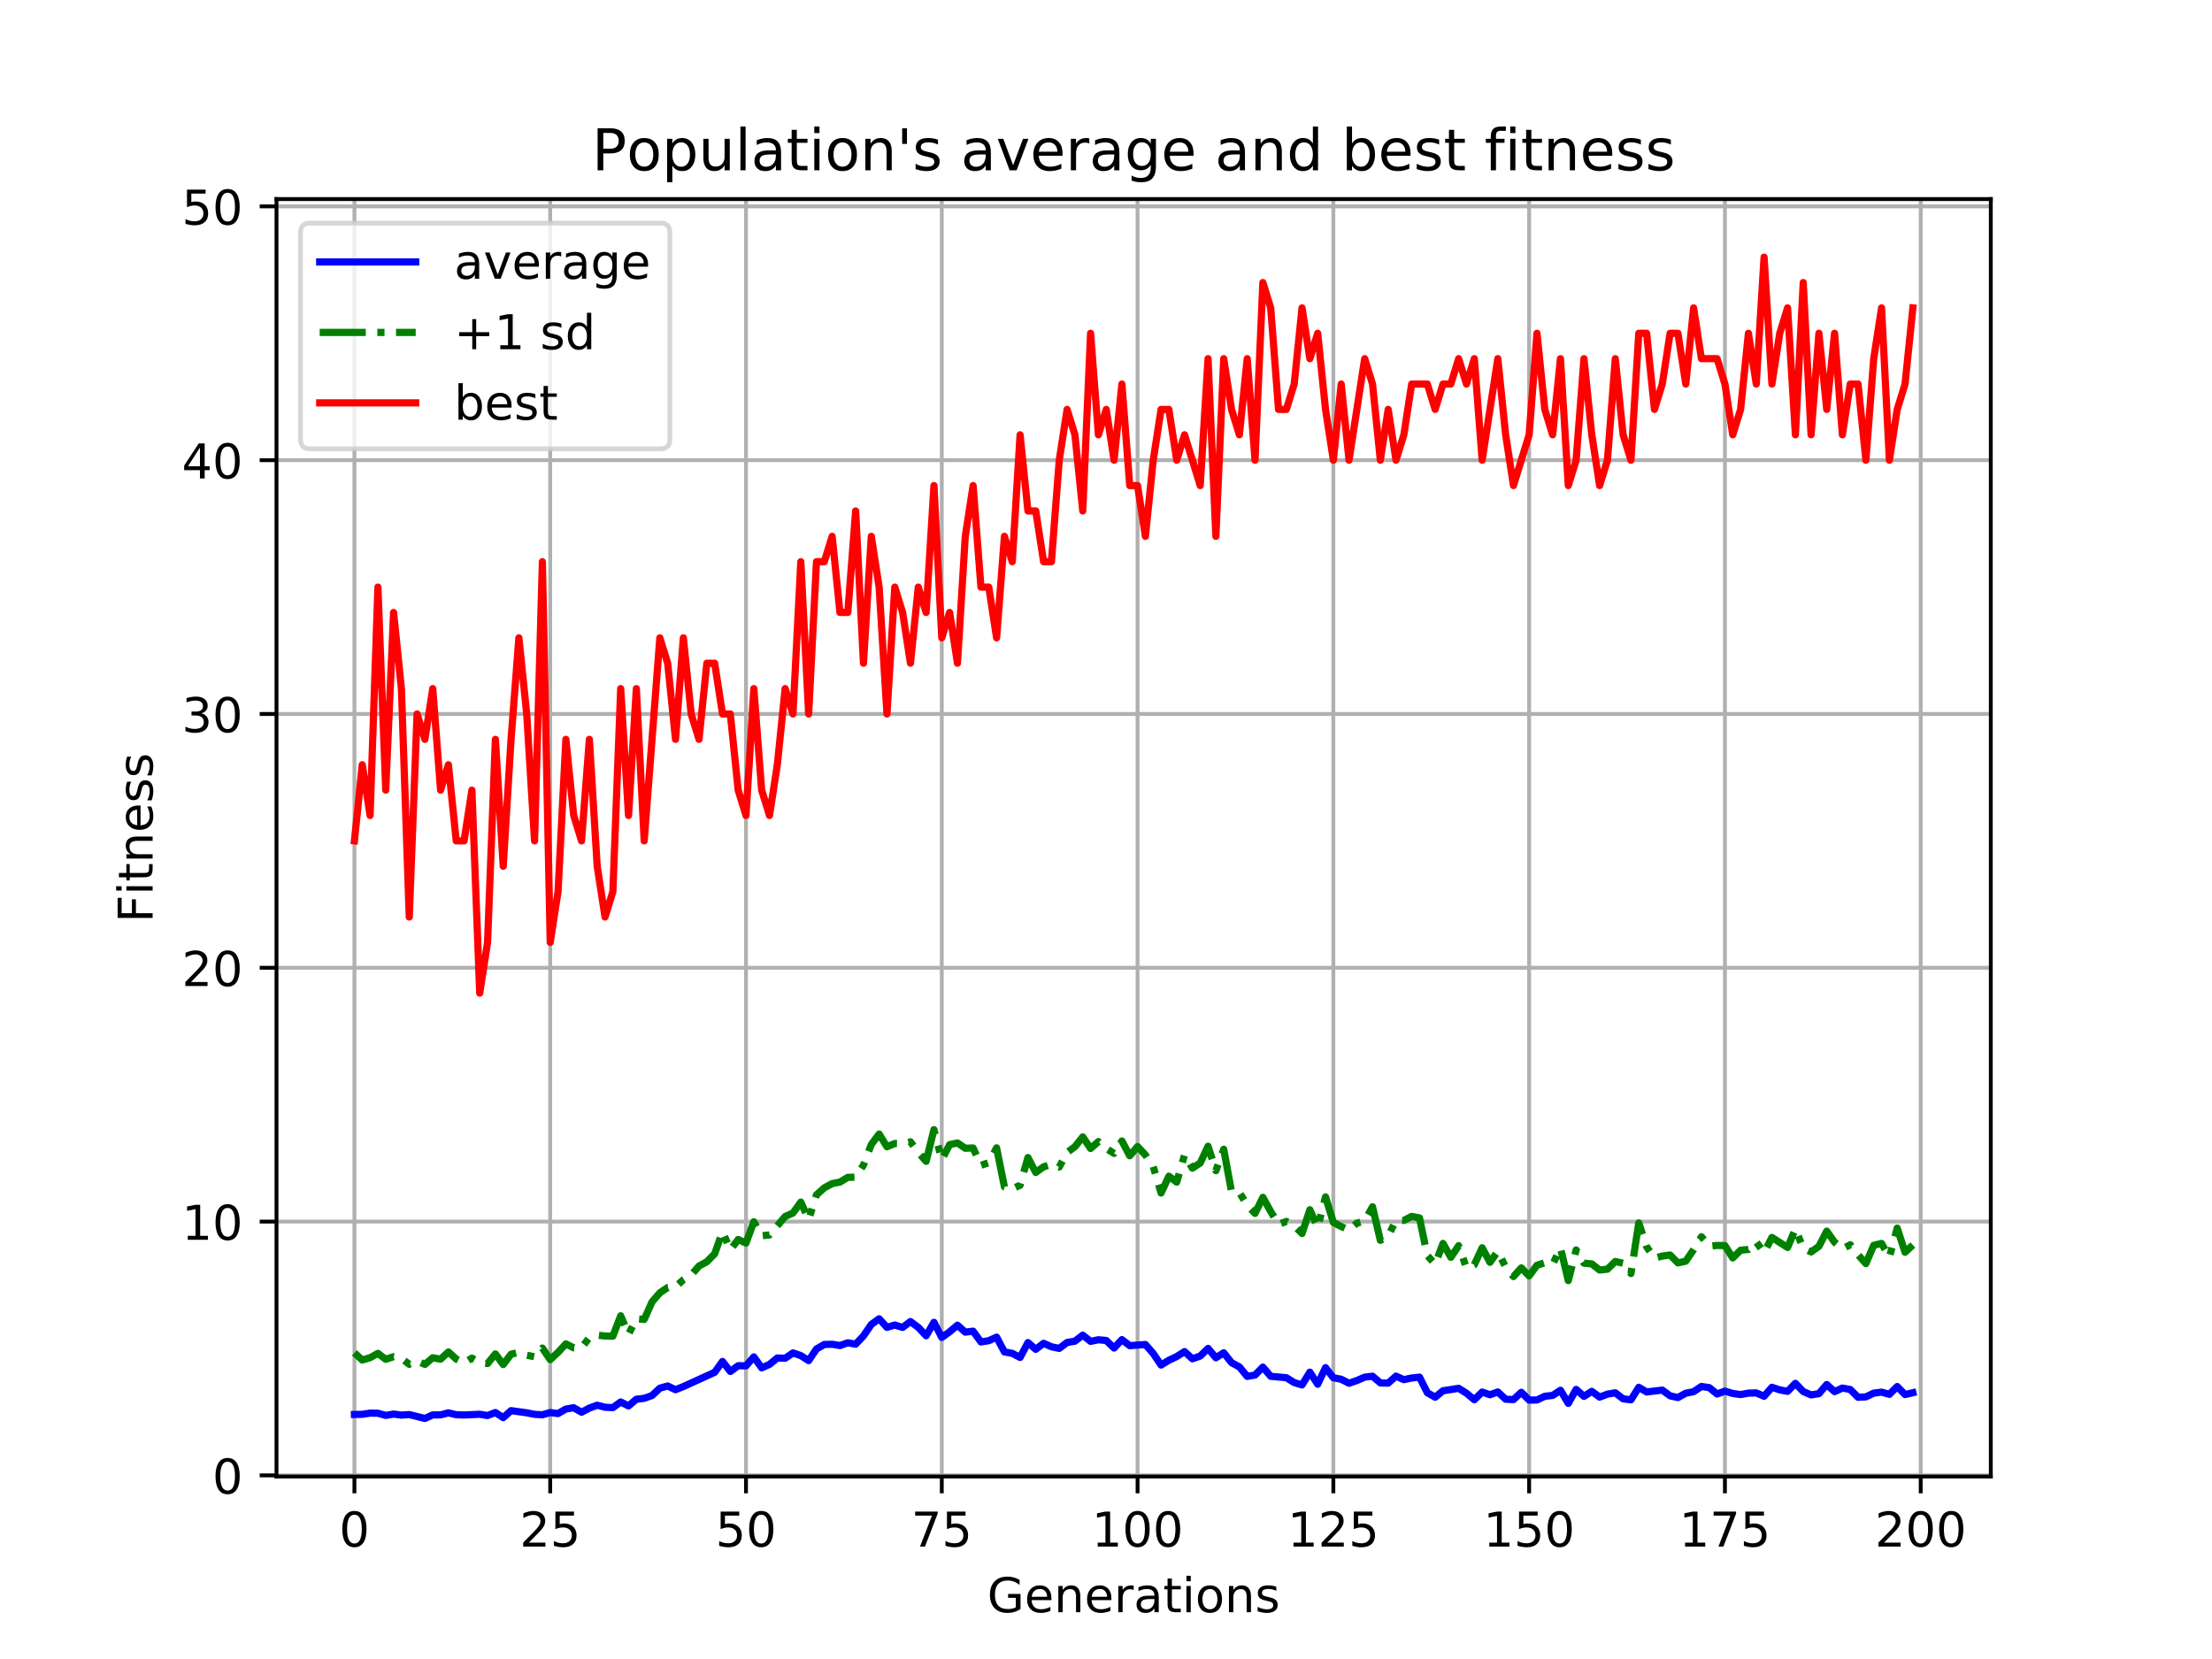 <?xml version="1.0" encoding="utf-8" standalone="no"?>
<!DOCTYPE svg PUBLIC "-//W3C//DTD SVG 1.1//EN"
  "http://www.w3.org/Graphics/SVG/1.1/DTD/svg11.dtd">
<!-- Created with matplotlib (https://matplotlib.org/) -->
<svg height="345.6pt" version="1.1" viewBox="0 0 460.8 345.6" width="460.8pt" xmlns="http://www.w3.org/2000/svg" xmlns:xlink="http://www.w3.org/1999/xlink">
 <defs>
  <style type="text/css">
*{stroke-linecap:butt;stroke-linejoin:round;}
  </style>
 </defs>
 <g id="figure_1">
  <g id="patch_1">
   <path d="M 0 345.6 
L 460.8 345.6 
L 460.8 0 
L 0 0 
z
" style="fill:#ffffff;"/>
  </g>
  <g id="axes_1">
   <g id="patch_2">
    <path d="M 57.6 307.584 
L 414.72 307.584 
L 414.72 41.472 
L 57.6 41.472 
z
" style="fill:#ffffff;"/>
   </g>
   <g id="matplotlib.axis_1">
    <g id="xtick_1">
     <g id="line2d_1">
      <path clip-path="url(#p0a4288b0f7)" d="M 73.833 307.584 
L 73.833 41.472 
" style="fill:none;stroke:#b0b0b0;stroke-linecap:square;stroke-width:0.8;"/>
     </g>
     <g id="line2d_2">
      <defs>
       <path d="M 0 0 
L 0 3.5 
" id="mb6d1706073" style="stroke:#000000;stroke-width:0.8;"/>
      </defs>
      <g>
       <use style="stroke:#000000;stroke-width:0.8;" x="73.833" xlink:href="#mb6d1706073" y="307.584"/>
      </g>
     </g>
     <g id="text_1">
      <!-- 0 -->
      <defs>
       <path d="M 31.781 66.406 
Q 24.172 66.406 20.328 58.906 
Q 16.5 51.422 16.5 36.375 
Q 16.5 21.391 20.328 13.891 
Q 24.172 6.391 31.781 6.391 
Q 39.453 6.391 43.281 13.891 
Q 47.125 21.391 47.125 36.375 
Q 47.125 51.422 43.281 58.906 
Q 39.453 66.406 31.781 66.406 
z
M 31.781 74.219 
Q 44.047 74.219 50.516 64.516 
Q 56.984 54.828 56.984 36.375 
Q 56.984 17.969 50.516 8.266 
Q 44.047 -1.422 31.781 -1.422 
Q 19.531 -1.422 13.062 8.266 
Q 6.594 17.969 6.594 36.375 
Q 6.594 54.828 13.062 64.516 
Q 19.531 74.219 31.781 74.219 
z
" id="DejaVuSans-48"/>
      </defs>
      <g transform="translate(70.651 322.182)scale(0.1 -0.1)">
       <use xlink:href="#DejaVuSans-48"/>
      </g>
     </g>
    </g>
    <g id="xtick_2">
     <g id="line2d_3">
      <path clip-path="url(#p0a4288b0f7)" d="M 114.618 307.584 
L 114.618 41.472 
" style="fill:none;stroke:#b0b0b0;stroke-linecap:square;stroke-width:0.8;"/>
     </g>
     <g id="line2d_4">
      <g>
       <use style="stroke:#000000;stroke-width:0.8;" x="114.618" xlink:href="#mb6d1706073" y="307.584"/>
      </g>
     </g>
     <g id="text_2">
      <!-- 25 -->
      <defs>
       <path d="M 19.188 8.297 
L 53.609 8.297 
L 53.609 0 
L 7.328 0 
L 7.328 8.297 
Q 12.938 14.109 22.625 23.891 
Q 32.328 33.688 34.812 36.531 
Q 39.547 41.844 41.422 45.531 
Q 43.312 49.219 43.312 52.781 
Q 43.312 58.594 39.234 62.25 
Q 35.156 65.922 28.609 65.922 
Q 23.969 65.922 18.812 64.312 
Q 13.672 62.703 7.812 59.422 
L 7.812 69.391 
Q 13.766 71.781 18.938 73 
Q 24.125 74.219 28.422 74.219 
Q 39.75 74.219 46.484 68.547 
Q 53.219 62.891 53.219 53.422 
Q 53.219 48.922 51.531 44.891 
Q 49.859 40.875 45.406 35.406 
Q 44.188 33.984 37.641 27.219 
Q 31.109 20.453 19.188 8.297 
z
" id="DejaVuSans-50"/>
       <path d="M 10.797 72.906 
L 49.516 72.906 
L 49.516 64.594 
L 19.828 64.594 
L 19.828 46.734 
Q 21.969 47.469 24.109 47.828 
Q 26.266 48.188 28.422 48.188 
Q 40.625 48.188 47.75 41.5 
Q 54.891 34.812 54.891 23.391 
Q 54.891 11.625 47.562 5.094 
Q 40.234 -1.422 26.906 -1.422 
Q 22.312 -1.422 17.547 -0.641 
Q 12.797 0.141 7.719 1.703 
L 7.719 11.625 
Q 12.109 9.234 16.797 8.062 
Q 21.484 6.891 26.703 6.891 
Q 35.156 6.891 40.078 11.328 
Q 45.016 15.766 45.016 23.391 
Q 45.016 31 40.078 35.438 
Q 35.156 39.891 26.703 39.891 
Q 22.75 39.891 18.812 39.016 
Q 14.891 38.141 10.797 36.281 
z
" id="DejaVuSans-53"/>
      </defs>
      <g transform="translate(108.256 322.182)scale(0.1 -0.1)">
       <use xlink:href="#DejaVuSans-50"/>
       <use x="63.623" xlink:href="#DejaVuSans-53"/>
      </g>
     </g>
    </g>
    <g id="xtick_3">
     <g id="line2d_5">
      <path clip-path="url(#p0a4288b0f7)" d="M 155.404 307.584 
L 155.404 41.472 
" style="fill:none;stroke:#b0b0b0;stroke-linecap:square;stroke-width:0.8;"/>
     </g>
     <g id="line2d_6">
      <g>
       <use style="stroke:#000000;stroke-width:0.8;" x="155.404" xlink:href="#mb6d1706073" y="307.584"/>
      </g>
     </g>
     <g id="text_3">
      <!-- 50 -->
      <g transform="translate(149.042 322.182)scale(0.1 -0.1)">
       <use xlink:href="#DejaVuSans-53"/>
       <use x="63.623" xlink:href="#DejaVuSans-48"/>
      </g>
     </g>
    </g>
    <g id="xtick_4">
     <g id="line2d_7">
      <path clip-path="url(#p0a4288b0f7)" d="M 196.19 307.584 
L 196.19 41.472 
" style="fill:none;stroke:#b0b0b0;stroke-linecap:square;stroke-width:0.8;"/>
     </g>
     <g id="line2d_8">
      <g>
       <use style="stroke:#000000;stroke-width:0.8;" x="196.19" xlink:href="#mb6d1706073" y="307.584"/>
      </g>
     </g>
     <g id="text_4">
      <!-- 75 -->
      <defs>
       <path d="M 8.203 72.906 
L 55.078 72.906 
L 55.078 68.703 
L 28.609 0 
L 18.312 0 
L 43.219 64.594 
L 8.203 64.594 
z
" id="DejaVuSans-55"/>
      </defs>
      <g transform="translate(189.827 322.182)scale(0.1 -0.1)">
       <use xlink:href="#DejaVuSans-55"/>
       <use x="63.623" xlink:href="#DejaVuSans-53"/>
      </g>
     </g>
    </g>
    <g id="xtick_5">
     <g id="line2d_9">
      <path clip-path="url(#p0a4288b0f7)" d="M 236.976 307.584 
L 236.976 41.472 
" style="fill:none;stroke:#b0b0b0;stroke-linecap:square;stroke-width:0.8;"/>
     </g>
     <g id="line2d_10">
      <g>
       <use style="stroke:#000000;stroke-width:0.8;" x="236.976" xlink:href="#mb6d1706073" y="307.584"/>
      </g>
     </g>
     <g id="text_5">
      <!-- 100 -->
      <defs>
       <path d="M 12.406 8.297 
L 28.516 8.297 
L 28.516 63.922 
L 10.984 60.406 
L 10.984 69.391 
L 28.422 72.906 
L 38.281 72.906 
L 38.281 8.297 
L 54.391 8.297 
L 54.391 0 
L 12.406 0 
z
" id="DejaVuSans-49"/>
      </defs>
      <g transform="translate(227.432 322.182)scale(0.1 -0.1)">
       <use xlink:href="#DejaVuSans-49"/>
       <use x="63.623" xlink:href="#DejaVuSans-48"/>
       <use x="127.246" xlink:href="#DejaVuSans-48"/>
      </g>
     </g>
    </g>
    <g id="xtick_6">
     <g id="line2d_11">
      <path clip-path="url(#p0a4288b0f7)" d="M 277.761 307.584 
L 277.761 41.472 
" style="fill:none;stroke:#b0b0b0;stroke-linecap:square;stroke-width:0.8;"/>
     </g>
     <g id="line2d_12">
      <g>
       <use style="stroke:#000000;stroke-width:0.8;" x="277.761" xlink:href="#mb6d1706073" y="307.584"/>
      </g>
     </g>
     <g id="text_6">
      <!-- 125 -->
      <g transform="translate(268.218 322.182)scale(0.1 -0.1)">
       <use xlink:href="#DejaVuSans-49"/>
       <use x="63.623" xlink:href="#DejaVuSans-50"/>
       <use x="127.246" xlink:href="#DejaVuSans-53"/>
      </g>
     </g>
    </g>
    <g id="xtick_7">
     <g id="line2d_13">
      <path clip-path="url(#p0a4288b0f7)" d="M 318.547 307.584 
L 318.547 41.472 
" style="fill:none;stroke:#b0b0b0;stroke-linecap:square;stroke-width:0.8;"/>
     </g>
     <g id="line2d_14">
      <g>
       <use style="stroke:#000000;stroke-width:0.8;" x="318.547" xlink:href="#mb6d1706073" y="307.584"/>
      </g>
     </g>
     <g id="text_7">
      <!-- 150 -->
      <g transform="translate(309.003 322.182)scale(0.1 -0.1)">
       <use xlink:href="#DejaVuSans-49"/>
       <use x="63.623" xlink:href="#DejaVuSans-53"/>
       <use x="127.246" xlink:href="#DejaVuSans-48"/>
      </g>
     </g>
    </g>
    <g id="xtick_8">
     <g id="line2d_15">
      <path clip-path="url(#p0a4288b0f7)" d="M 359.333 307.584 
L 359.333 41.472 
" style="fill:none;stroke:#b0b0b0;stroke-linecap:square;stroke-width:0.8;"/>
     </g>
     <g id="line2d_16">
      <g>
       <use style="stroke:#000000;stroke-width:0.8;" x="359.333" xlink:href="#mb6d1706073" y="307.584"/>
      </g>
     </g>
     <g id="text_8">
      <!-- 175 -->
      <g transform="translate(349.789 322.182)scale(0.1 -0.1)">
       <use xlink:href="#DejaVuSans-49"/>
       <use x="63.623" xlink:href="#DejaVuSans-55"/>
       <use x="127.246" xlink:href="#DejaVuSans-53"/>
      </g>
     </g>
    </g>
    <g id="xtick_9">
     <g id="line2d_17">
      <path clip-path="url(#p0a4288b0f7)" d="M 400.119 307.584 
L 400.119 41.472 
" style="fill:none;stroke:#b0b0b0;stroke-linecap:square;stroke-width:0.8;"/>
     </g>
     <g id="line2d_18">
      <g>
       <use style="stroke:#000000;stroke-width:0.8;" x="400.119" xlink:href="#mb6d1706073" y="307.584"/>
      </g>
     </g>
     <g id="text_9">
      <!-- 200 -->
      <g transform="translate(390.575 322.182)scale(0.1 -0.1)">
       <use xlink:href="#DejaVuSans-50"/>
       <use x="63.623" xlink:href="#DejaVuSans-48"/>
       <use x="127.246" xlink:href="#DejaVuSans-48"/>
      </g>
     </g>
    </g>
    <g id="text_10">
     <!-- Generations -->
     <defs>
      <path d="M 59.516 10.406 
L 59.516 29.984 
L 43.406 29.984 
L 43.406 38.094 
L 69.281 38.094 
L 69.281 6.781 
Q 63.578 2.734 56.688 0.656 
Q 49.812 -1.422 42 -1.422 
Q 24.906 -1.422 15.25 8.562 
Q 5.609 18.562 5.609 36.375 
Q 5.609 54.25 15.25 64.234 
Q 24.906 74.219 42 74.219 
Q 49.125 74.219 55.547 72.453 
Q 61.969 70.703 67.391 67.281 
L 67.391 56.781 
Q 61.922 61.422 55.766 63.766 
Q 49.609 66.109 42.828 66.109 
Q 29.438 66.109 22.719 58.641 
Q 16.016 51.172 16.016 36.375 
Q 16.016 21.625 22.719 14.156 
Q 29.438 6.688 42.828 6.688 
Q 48.047 6.688 52.141 7.594 
Q 56.25 8.5 59.516 10.406 
z
" id="DejaVuSans-71"/>
      <path d="M 56.203 29.594 
L 56.203 25.203 
L 14.891 25.203 
Q 15.484 15.922 20.484 11.062 
Q 25.484 6.203 34.422 6.203 
Q 39.594 6.203 44.453 7.469 
Q 49.312 8.734 54.109 11.281 
L 54.109 2.781 
Q 49.266 0.734 44.188 -0.344 
Q 39.109 -1.422 33.891 -1.422 
Q 20.797 -1.422 13.156 6.188 
Q 5.516 13.812 5.516 26.812 
Q 5.516 40.234 12.766 48.109 
Q 20.016 56 32.328 56 
Q 43.359 56 49.781 48.891 
Q 56.203 41.797 56.203 29.594 
z
M 47.219 32.234 
Q 47.125 39.594 43.094 43.984 
Q 39.062 48.391 32.422 48.391 
Q 24.906 48.391 20.391 44.141 
Q 15.875 39.891 15.188 32.172 
z
" id="DejaVuSans-101"/>
      <path d="M 54.891 33.016 
L 54.891 0 
L 45.906 0 
L 45.906 32.719 
Q 45.906 40.484 42.875 44.328 
Q 39.844 48.188 33.797 48.188 
Q 26.516 48.188 22.312 43.547 
Q 18.109 38.922 18.109 30.906 
L 18.109 0 
L 9.078 0 
L 9.078 54.688 
L 18.109 54.688 
L 18.109 46.188 
Q 21.344 51.125 25.703 53.562 
Q 30.078 56 35.797 56 
Q 45.219 56 50.047 50.172 
Q 54.891 44.344 54.891 33.016 
z
" id="DejaVuSans-110"/>
      <path d="M 41.109 46.297 
Q 39.594 47.172 37.812 47.578 
Q 36.031 48 33.891 48 
Q 26.266 48 22.188 43.047 
Q 18.109 38.094 18.109 28.812 
L 18.109 0 
L 9.078 0 
L 9.078 54.688 
L 18.109 54.688 
L 18.109 46.188 
Q 20.953 51.172 25.484 53.578 
Q 30.031 56 36.531 56 
Q 37.453 56 38.578 55.875 
Q 39.703 55.766 41.062 55.516 
z
" id="DejaVuSans-114"/>
      <path d="M 34.281 27.484 
Q 23.391 27.484 19.188 25 
Q 14.984 22.516 14.984 16.5 
Q 14.984 11.719 18.141 8.906 
Q 21.297 6.109 26.703 6.109 
Q 34.188 6.109 38.703 11.406 
Q 43.219 16.703 43.219 25.484 
L 43.219 27.484 
z
M 52.203 31.203 
L 52.203 0 
L 43.219 0 
L 43.219 8.297 
Q 40.141 3.328 35.547 0.953 
Q 30.953 -1.422 24.312 -1.422 
Q 15.922 -1.422 10.953 3.297 
Q 6 8.016 6 15.922 
Q 6 25.141 12.172 29.828 
Q 18.359 34.516 30.609 34.516 
L 43.219 34.516 
L 43.219 35.406 
Q 43.219 41.609 39.141 45 
Q 35.062 48.391 27.688 48.391 
Q 23 48.391 18.547 47.266 
Q 14.109 46.141 10.016 43.891 
L 10.016 52.203 
Q 14.938 54.109 19.578 55.047 
Q 24.219 56 28.609 56 
Q 40.484 56 46.344 49.844 
Q 52.203 43.703 52.203 31.203 
z
" id="DejaVuSans-97"/>
      <path d="M 18.312 70.219 
L 18.312 54.688 
L 36.812 54.688 
L 36.812 47.703 
L 18.312 47.703 
L 18.312 18.016 
Q 18.312 11.328 20.141 9.422 
Q 21.969 7.516 27.594 7.516 
L 36.812 7.516 
L 36.812 0 
L 27.594 0 
Q 17.188 0 13.234 3.875 
Q 9.281 7.766 9.281 18.016 
L 9.281 47.703 
L 2.688 47.703 
L 2.688 54.688 
L 9.281 54.688 
L 9.281 70.219 
z
" id="DejaVuSans-116"/>
      <path d="M 9.422 54.688 
L 18.406 54.688 
L 18.406 0 
L 9.422 0 
z
M 9.422 75.984 
L 18.406 75.984 
L 18.406 64.594 
L 9.422 64.594 
z
" id="DejaVuSans-105"/>
      <path d="M 30.609 48.391 
Q 23.391 48.391 19.188 42.75 
Q 14.984 37.109 14.984 27.297 
Q 14.984 17.484 19.156 11.844 
Q 23.344 6.203 30.609 6.203 
Q 37.797 6.203 41.984 11.859 
Q 46.188 17.531 46.188 27.297 
Q 46.188 37.016 41.984 42.703 
Q 37.797 48.391 30.609 48.391 
z
M 30.609 56 
Q 42.328 56 49.016 48.375 
Q 55.719 40.766 55.719 27.297 
Q 55.719 13.875 49.016 6.219 
Q 42.328 -1.422 30.609 -1.422 
Q 18.844 -1.422 12.172 6.219 
Q 5.516 13.875 5.516 27.297 
Q 5.516 40.766 12.172 48.375 
Q 18.844 56 30.609 56 
z
" id="DejaVuSans-111"/>
      <path d="M 44.281 53.078 
L 44.281 44.578 
Q 40.484 46.531 36.375 47.5 
Q 32.281 48.484 27.875 48.484 
Q 21.188 48.484 17.844 46.438 
Q 14.5 44.391 14.5 40.281 
Q 14.5 37.156 16.891 35.375 
Q 19.281 33.594 26.516 31.984 
L 29.594 31.297 
Q 39.156 29.25 43.188 25.516 
Q 47.219 21.781 47.219 15.094 
Q 47.219 7.469 41.188 3.016 
Q 35.156 -1.422 24.609 -1.422 
Q 20.219 -1.422 15.453 -0.562 
Q 10.688 0.297 5.422 2 
L 5.422 11.281 
Q 10.406 8.688 15.234 7.391 
Q 20.062 6.109 24.812 6.109 
Q 31.156 6.109 34.562 8.281 
Q 37.984 10.453 37.984 14.406 
Q 37.984 18.062 35.516 20.016 
Q 33.062 21.969 24.703 23.781 
L 21.578 24.516 
Q 13.234 26.266 9.516 29.906 
Q 5.812 33.547 5.812 39.891 
Q 5.812 47.609 11.281 51.797 
Q 16.75 56 26.812 56 
Q 31.781 56 36.172 55.266 
Q 40.578 54.547 44.281 53.078 
z
" id="DejaVuSans-115"/>
     </defs>
     <g transform="translate(205.662 335.861)scale(0.1 -0.1)">
      <use xlink:href="#DejaVuSans-71"/>
      <use x="77.49" xlink:href="#DejaVuSans-101"/>
      <use x="139.014" xlink:href="#DejaVuSans-110"/>
      <use x="202.393" xlink:href="#DejaVuSans-101"/>
      <use x="263.916" xlink:href="#DejaVuSans-114"/>
      <use x="305.029" xlink:href="#DejaVuSans-97"/>
      <use x="366.309" xlink:href="#DejaVuSans-116"/>
      <use x="405.518" xlink:href="#DejaVuSans-105"/>
      <use x="433.301" xlink:href="#DejaVuSans-111"/>
      <use x="494.482" xlink:href="#DejaVuSans-110"/>
      <use x="557.861" xlink:href="#DejaVuSans-115"/>
     </g>
    </g>
   </g>
   <g id="matplotlib.axis_2">
    <g id="ytick_1">
     <g id="line2d_19">
      <path clip-path="url(#p0a4288b0f7)" d="M 57.6 307.347 
L 414.72 307.347 
" style="fill:none;stroke:#b0b0b0;stroke-linecap:square;stroke-width:0.8;"/>
     </g>
     <g id="line2d_20">
      <defs>
       <path d="M 0 0 
L -3.5 0 
" id="mfdae6328b7" style="stroke:#000000;stroke-width:0.8;"/>
      </defs>
      <g>
       <use style="stroke:#000000;stroke-width:0.8;" x="57.6" xlink:href="#mfdae6328b7" y="307.347"/>
      </g>
     </g>
     <g id="text_11">
      <!-- 0 -->
      <g transform="translate(44.237 311.146)scale(0.1 -0.1)">
       <use xlink:href="#DejaVuSans-48"/>
      </g>
     </g>
    </g>
    <g id="ytick_2">
     <g id="line2d_21">
      <path clip-path="url(#p0a4288b0f7)" d="M 57.6 254.476 
L 414.72 254.476 
" style="fill:none;stroke:#b0b0b0;stroke-linecap:square;stroke-width:0.8;"/>
     </g>
     <g id="line2d_22">
      <g>
       <use style="stroke:#000000;stroke-width:0.8;" x="57.6" xlink:href="#mfdae6328b7" y="254.476"/>
      </g>
     </g>
     <g id="text_12">
      <!-- 10 -->
      <g transform="translate(37.875 258.275)scale(0.1 -0.1)">
       <use xlink:href="#DejaVuSans-49"/>
       <use x="63.623" xlink:href="#DejaVuSans-48"/>
      </g>
     </g>
    </g>
    <g id="ytick_3">
     <g id="line2d_23">
      <path clip-path="url(#p0a4288b0f7)" d="M 57.6 201.606 
L 414.72 201.606 
" style="fill:none;stroke:#b0b0b0;stroke-linecap:square;stroke-width:0.8;"/>
     </g>
     <g id="line2d_24">
      <g>
       <use style="stroke:#000000;stroke-width:0.8;" x="57.6" xlink:href="#mfdae6328b7" y="201.606"/>
      </g>
     </g>
     <g id="text_13">
      <!-- 20 -->
      <g transform="translate(37.875 205.405)scale(0.1 -0.1)">
       <use xlink:href="#DejaVuSans-50"/>
       <use x="63.623" xlink:href="#DejaVuSans-48"/>
      </g>
     </g>
    </g>
    <g id="ytick_4">
     <g id="line2d_25">
      <path clip-path="url(#p0a4288b0f7)" d="M 57.6 148.735 
L 414.72 148.735 
" style="fill:none;stroke:#b0b0b0;stroke-linecap:square;stroke-width:0.8;"/>
     </g>
     <g id="line2d_26">
      <g>
       <use style="stroke:#000000;stroke-width:0.8;" x="57.6" xlink:href="#mfdae6328b7" y="148.735"/>
      </g>
     </g>
     <g id="text_14">
      <!-- 30 -->
      <defs>
       <path d="M 40.578 39.312 
Q 47.656 37.797 51.625 33 
Q 55.609 28.219 55.609 21.188 
Q 55.609 10.406 48.188 4.484 
Q 40.766 -1.422 27.094 -1.422 
Q 22.516 -1.422 17.656 -0.516 
Q 12.797 0.391 7.625 2.203 
L 7.625 11.719 
Q 11.719 9.328 16.594 8.109 
Q 21.484 6.891 26.812 6.891 
Q 36.078 6.891 40.938 10.547 
Q 45.797 14.203 45.797 21.188 
Q 45.797 27.641 41.281 31.266 
Q 36.766 34.906 28.719 34.906 
L 20.219 34.906 
L 20.219 43.016 
L 29.109 43.016 
Q 36.375 43.016 40.234 45.922 
Q 44.094 48.828 44.094 54.297 
Q 44.094 59.906 40.109 62.906 
Q 36.141 65.922 28.719 65.922 
Q 24.656 65.922 20.016 65.031 
Q 15.375 64.156 9.812 62.312 
L 9.812 71.094 
Q 15.438 72.656 20.344 73.438 
Q 25.25 74.219 29.594 74.219 
Q 40.828 74.219 47.359 69.109 
Q 53.906 64.016 53.906 55.328 
Q 53.906 49.266 50.438 45.094 
Q 46.969 40.922 40.578 39.312 
z
" id="DejaVuSans-51"/>
      </defs>
      <g transform="translate(37.875 152.534)scale(0.1 -0.1)">
       <use xlink:href="#DejaVuSans-51"/>
       <use x="63.623" xlink:href="#DejaVuSans-48"/>
      </g>
     </g>
    </g>
    <g id="ytick_5">
     <g id="line2d_27">
      <path clip-path="url(#p0a4288b0f7)" d="M 57.6 95.864 
L 414.72 95.864 
" style="fill:none;stroke:#b0b0b0;stroke-linecap:square;stroke-width:0.8;"/>
     </g>
     <g id="line2d_28">
      <g>
       <use style="stroke:#000000;stroke-width:0.8;" x="57.6" xlink:href="#mfdae6328b7" y="95.864"/>
      </g>
     </g>
     <g id="text_15">
      <!-- 40 -->
      <defs>
       <path d="M 37.797 64.312 
L 12.891 25.391 
L 37.797 25.391 
z
M 35.203 72.906 
L 47.609 72.906 
L 47.609 25.391 
L 58.016 25.391 
L 58.016 17.188 
L 47.609 17.188 
L 47.609 0 
L 37.797 0 
L 37.797 17.188 
L 4.891 17.188 
L 4.891 26.703 
z
" id="DejaVuSans-52"/>
      </defs>
      <g transform="translate(37.875 99.664)scale(0.1 -0.1)">
       <use xlink:href="#DejaVuSans-52"/>
       <use x="63.623" xlink:href="#DejaVuSans-48"/>
      </g>
     </g>
    </g>
    <g id="ytick_6">
     <g id="line2d_29">
      <path clip-path="url(#p0a4288b0f7)" d="M 57.6 42.994 
L 414.72 42.994 
" style="fill:none;stroke:#b0b0b0;stroke-linecap:square;stroke-width:0.8;"/>
     </g>
     <g id="line2d_30">
      <g>
       <use style="stroke:#000000;stroke-width:0.8;" x="57.6" xlink:href="#mfdae6328b7" y="42.994"/>
      </g>
     </g>
     <g id="text_16">
      <!-- 50 -->
      <g transform="translate(37.875 46.793)scale(0.1 -0.1)">
       <use xlink:href="#DejaVuSans-53"/>
       <use x="63.623" xlink:href="#DejaVuSans-48"/>
      </g>
     </g>
    </g>
    <g id="text_17">
     <!-- Fitness -->
     <defs>
      <path d="M 9.812 72.906 
L 51.703 72.906 
L 51.703 64.594 
L 19.672 64.594 
L 19.672 43.109 
L 48.578 43.109 
L 48.578 34.812 
L 19.672 34.812 
L 19.672 0 
L 9.812 0 
z
" id="DejaVuSans-70"/>
     </defs>
     <g transform="translate(31.795 192.202)rotate(-90)scale(0.1 -0.1)">
      <use xlink:href="#DejaVuSans-70"/>
      <use x="57.41" xlink:href="#DejaVuSans-105"/>
      <use x="85.193" xlink:href="#DejaVuSans-116"/>
      <use x="124.402" xlink:href="#DejaVuSans-110"/>
      <use x="187.781" xlink:href="#DejaVuSans-101"/>
      <use x="249.305" xlink:href="#DejaVuSans-115"/>
      <use x="301.404" xlink:href="#DejaVuSans-115"/>
     </g>
    </g>
   </g>
   <g id="line2d_31">
    <path clip-path="url(#p0a4288b0f7)" d="M 73.833 294.658 
L 75.464 294.627 
L 77.096 294.38 
L 78.727 294.403 
L 80.358 294.855 
L 81.99 294.575 
L 83.621 294.791 
L 85.253 294.681 
L 88.516 295.488 
L 90.147 294.749 
L 91.778 294.745 
L 93.41 294.32 
L 95.041 294.713 
L 96.673 294.766 
L 99.936 294.617 
L 101.567 294.883 
L 103.198 294.256 
L 104.83 295.318 
L 106.461 293.864 
L 109.724 294.312 
L 111.356 294.631 
L 112.987 294.727 
L 114.618 294.26 
L 116.25 294.472 
L 117.881 293.524 
L 119.513 293.259 
L 121.144 294.195 
L 122.776 293.329 
L 124.407 292.733 
L 126.038 293.154 
L 127.67 293.237 
L 129.301 292.053 
L 130.933 292.882 
L 132.564 291.486 
L 134.196 291.295 
L 135.827 290.716 
L 137.458 289.182 
L 139.09 288.731 
L 140.721 289.496 
L 142.353 288.851 
L 148.879 285.875 
L 150.51 283.619 
L 152.141 285.702 
L 153.773 284.502 
L 155.404 284.531 
L 157.036 282.662 
L 158.667 284.948 
L 160.299 284.23 
L 161.93 282.896 
L 163.561 282.948 
L 165.193 281.839 
L 166.824 282.399 
L 168.456 283.44 
L 170.087 281.018 
L 171.719 280.079 
L 173.35 280.033 
L 174.981 280.3 
L 176.613 279.725 
L 178.244 280.019 
L 179.876 278.295 
L 181.507 275.91 
L 183.139 274.725 
L 184.77 276.514 
L 186.401 276.026 
L 188.033 276.526 
L 189.664 275.303 
L 191.296 276.52 
L 192.927 278.259 
L 194.559 275.465 
L 196.19 278.61 
L 197.821 277.446 
L 199.453 276.061 
L 201.084 277.509 
L 202.716 277.311 
L 204.347 279.554 
L 205.979 279.29 
L 207.61 278.55 
L 209.241 281.629 
L 210.873 281.927 
L 212.504 282.785 
L 214.136 279.682 
L 215.767 281.088 
L 217.399 279.836 
L 219.03 280.56 
L 220.661 280.894 
L 222.293 279.664 
L 223.924 279.393 
L 225.556 278.135 
L 227.187 279.434 
L 228.819 279.096 
L 230.45 279.249 
L 232.081 280.823 
L 233.713 279.066 
L 235.344 280.328 
L 238.607 280.08 
L 240.239 281.958 
L 241.87 284.366 
L 243.501 283.369 
L 245.133 282.586 
L 246.764 281.566 
L 248.396 283.062 
L 250.027 282.49 
L 251.659 280.894 
L 253.29 282.85 
L 254.921 281.81 
L 256.553 283.872 
L 258.184 284.749 
L 259.816 286.729 
L 261.447 286.444 
L 263.079 284.793 
L 264.71 286.708 
L 267.973 287.004 
L 269.604 288.014 
L 271.236 288.507 
L 272.867 285.846 
L 274.499 288.356 
L 276.13 284.908 
L 277.761 287.009 
L 279.393 287.323 
L 281.024 288.155 
L 282.656 287.595 
L 284.287 286.884 
L 285.919 286.692 
L 287.55 288.084 
L 289.181 288.131 
L 290.813 286.676 
L 292.444 287.41 
L 294.076 287.062 
L 295.707 286.886 
L 297.339 290.129 
L 298.97 291.063 
L 300.601 289.723 
L 303.864 289.212 
L 305.496 290.234 
L 307.127 291.591 
L 308.759 289.988 
L 310.39 290.552 
L 312.021 289.97 
L 313.653 291.486 
L 315.284 291.556 
L 316.916 290.04 
L 318.547 291.662 
L 320.179 291.644 
L 321.81 290.869 
L 323.441 290.692 
L 325.073 289.617 
L 326.704 292.349 
L 328.336 289.441 
L 329.967 290.886 
L 331.599 289.847 
L 333.23 291.045 
L 334.862 290.428 
L 336.493 290.146 
L 338.124 291.397 
L 339.756 291.609 
L 341.387 289.001 
L 343.019 289.97 
L 346.282 289.582 
L 347.913 290.781 
L 349.544 291.133 
L 351.176 290.234 
L 352.807 289.917 
L 354.439 288.824 
L 356.07 289.071 
L 357.702 290.393 
L 359.333 289.794 
L 360.964 290.287 
L 362.596 290.516 
L 364.227 290.217 
L 365.859 290.164 
L 367.49 290.869 
L 369.122 289.001 
L 370.753 289.529 
L 372.384 289.847 
L 374.016 288.172 
L 375.647 289.882 
L 377.279 290.587 
L 378.91 290.322 
L 380.542 288.419 
L 382.173 289.899 
L 383.804 289.159 
L 385.436 289.459 
L 387.067 291.08 
L 388.699 290.992 
L 390.33 290.217 
L 391.962 290.005 
L 393.593 290.463 
L 395.224 288.842 
L 396.856 290.516 
L 398.487 290.129 
L 398.487 290.129 
" style="fill:none;stroke:#0000ff;stroke-linecap:square;stroke-width:1.5;"/>
   </g>
   <g id="line2d_32">
    <path clip-path="url(#p0a4288b0f7)" d="M 73.833 281.823 
L 75.464 283.32 
L 77.096 282.833 
L 78.727 281.934 
L 80.358 283.165 
L 81.99 282.623 
L 83.621 282.965 
L 85.253 284.211 
L 86.884 283.524 
L 88.516 284.226 
L 90.147 282.844 
L 91.778 283.144 
L 93.41 281.637 
L 95.041 283.115 
L 96.673 283.927 
L 98.304 282.926 
L 99.936 283.806 
L 101.567 284.051 
L 103.198 282.046 
L 104.83 284.263 
L 106.461 282.105 
L 108.093 281.712 
L 109.724 282.315 
L 111.356 282.633 
L 112.987 280.823 
L 114.618 283.235 
L 116.25 281.721 
L 117.881 279.954 
L 119.513 280.78 
L 121.144 280.782 
L 122.776 278.616 
L 124.407 278.126 
L 126.038 278.32 
L 127.67 278.356 
L 129.301 274.102 
L 130.933 277.97 
L 132.564 274.701 
L 134.196 274.862 
L 135.827 271.213 
L 137.458 269.31 
L 139.09 268.214 
L 140.721 268.06 
L 142.353 266.601 
L 143.984 265.61 
L 145.616 263.737 
L 147.247 262.852 
L 148.879 261.194 
L 150.51 256.573 
L 152.141 260.388 
L 153.773 258.203 
L 155.404 258.953 
L 157.036 254.515 
L 158.667 257.418 
L 160.299 257.264 
L 163.561 253.418 
L 165.193 252.69 
L 166.824 250.418 
L 168.456 254.048 
L 170.087 248.912 
L 171.719 247.442 
L 173.35 246.563 
L 174.981 246.247 
L 176.613 245.267 
L 178.244 245.226 
L 179.876 242.704 
L 181.507 238.415 
L 183.139 236.24 
L 184.77 238.892 
L 186.401 238.21 
L 188.033 238.251 
L 189.664 237.859 
L 191.296 240.047 
L 192.927 241.926 
L 194.559 235.325 
L 196.19 241.605 
L 197.821 238.448 
L 199.453 238.094 
L 201.084 239.205 
L 202.716 239.14 
L 204.347 242.753 
L 205.979 242.213 
L 207.61 239.117 
L 209.241 247.255 
L 210.873 247.675 
L 212.504 246.909 
L 214.136 241.135 
L 215.767 244.248 
L 217.399 243.067 
L 219.03 242.573 
L 220.661 243.107 
L 222.293 240.076 
L 223.924 238.887 
L 225.556 236.833 
L 227.187 239.251 
L 228.819 237.808 
L 230.45 239.238 
L 232.081 240.276 
L 233.713 237.685 
L 235.344 240.771 
L 236.976 238.848 
L 238.607 240.599 
L 240.239 243.023 
L 241.87 248.531 
L 243.501 245.021 
L 245.133 246.261 
L 246.764 240.573 
L 248.396 243.355 
L 250.027 242.272 
L 251.659 238.784 
L 253.29 243.879 
L 254.921 239.41 
L 256.553 248.261 
L 258.184 248.414 
L 259.816 251.073 
L 261.447 252.769 
L 263.079 249.424 
L 264.71 252.379 
L 266.341 255.057 
L 267.973 254.445 
L 269.604 255.317 
L 271.236 256.956 
L 272.867 252.016 
L 274.499 255.701 
L 276.13 249.33 
L 277.761 254.654 
L 279.393 255.509 
L 281.024 256.23 
L 282.656 254.812 
L 284.287 254.355 
L 285.919 251.389 
L 287.55 258.387 
L 289.181 257.52 
L 290.813 254.187 
L 292.444 254.244 
L 294.076 253.4 
L 295.707 253.716 
L 297.339 261.557 
L 298.97 263.354 
L 300.601 259.033 
L 302.233 261.922 
L 303.864 259.492 
L 305.496 264.153 
L 307.127 263.462 
L 308.759 259.935 
L 310.39 262.968 
L 312.021 260.67 
L 313.653 263.986 
L 315.284 265.926 
L 316.916 264.122 
L 318.547 265.794 
L 320.179 263.573 
L 321.81 263.064 
L 323.441 263.427 
L 325.073 259.946 
L 326.704 266.776 
L 328.336 260.381 
L 329.967 263.137 
L 331.599 263.291 
L 333.23 264.569 
L 334.862 264.391 
L 336.493 262.788 
L 338.124 263.154 
L 339.756 265.299 
L 341.387 254.76 
L 343.019 259.713 
L 344.65 262.096 
L 346.282 261.661 
L 347.913 261.438 
L 349.544 263.086 
L 351.176 262.721 
L 352.807 260.331 
L 354.439 257.634 
L 356.07 259.614 
L 357.702 259.445 
L 359.333 259.481 
L 360.964 262.054 
L 362.596 260.436 
L 364.227 260.289 
L 365.859 258.718 
L 367.49 260.959 
L 369.122 257.778 
L 372.384 259.87 
L 374.016 255.989 
L 375.647 260.071 
L 377.279 260.8 
L 378.91 259.64 
L 380.542 256.464 
L 382.173 258.781 
L 383.804 260.188 
L 385.436 259.304 
L 387.067 261.395 
L 388.699 263.231 
L 390.33 259.417 
L 391.962 259.025 
L 393.593 261.905 
L 395.224 255.837 
L 396.856 260.866 
L 398.487 259.359 
L 398.487 259.359 
" style="fill:none;stroke:#008000;stroke-dasharray:9.6,2.4,1.5,2.4;stroke-dashoffset:0;stroke-width:1.5;"/>
   </g>
   <g id="line2d_33">
    <path clip-path="url(#p0a4288b0f7)" d="M 73.833 175.17 
L 75.464 159.309 
L 77.096 169.883 
L 78.727 122.3 
L 80.358 164.596 
L 81.99 127.587 
L 83.621 143.448 
L 85.253 191.031 
L 86.884 148.735 
L 88.516 154.022 
L 90.147 143.448 
L 91.778 164.596 
L 93.41 159.309 
L 95.041 175.17 
L 96.673 175.17 
L 98.304 164.596 
L 99.936 206.893 
L 101.567 196.319 
L 103.198 154.022 
L 104.83 180.457 
L 106.461 154.022 
L 108.093 132.874 
L 109.724 148.735 
L 111.356 175.17 
L 112.987 117.013 
L 114.618 196.319 
L 116.25 185.744 
L 117.881 154.022 
L 119.513 169.883 
L 121.144 175.17 
L 122.776 154.022 
L 124.407 180.457 
L 126.038 191.031 
L 127.67 185.744 
L 129.301 143.448 
L 130.933 169.883 
L 132.564 143.448 
L 134.196 175.17 
L 137.458 132.874 
L 139.09 138.161 
L 140.721 154.022 
L 142.353 132.874 
L 143.984 148.735 
L 145.616 154.022 
L 147.247 138.161 
L 148.879 138.161 
L 150.51 148.735 
L 152.141 148.735 
L 153.773 164.596 
L 155.404 169.883 
L 157.036 143.448 
L 158.667 164.596 
L 160.299 169.883 
L 161.93 159.309 
L 163.561 143.448 
L 165.193 148.735 
L 166.824 117.013 
L 168.456 148.735 
L 170.087 117.013 
L 171.719 117.013 
L 173.35 111.726 
L 174.981 127.587 
L 176.613 127.587 
L 178.244 106.439 
L 179.876 138.161 
L 181.507 111.726 
L 183.139 122.3 
L 184.77 148.735 
L 186.401 122.3 
L 188.033 127.587 
L 189.664 138.161 
L 191.296 122.3 
L 192.927 127.587 
L 194.559 101.152 
L 196.19 132.874 
L 197.821 127.587 
L 199.453 138.161 
L 201.084 111.726 
L 202.716 101.152 
L 204.347 122.3 
L 205.979 122.3 
L 207.61 132.874 
L 209.241 111.726 
L 210.873 117.013 
L 212.504 90.577 
L 214.136 106.439 
L 215.767 106.439 
L 217.399 117.013 
L 219.03 117.013 
L 220.661 95.864 
L 222.293 85.29 
L 223.924 90.577 
L 225.556 106.439 
L 227.187 69.429 
L 228.819 90.577 
L 230.45 85.29 
L 232.081 95.864 
L 233.713 80.003 
L 235.344 101.152 
L 236.976 101.152 
L 238.607 111.726 
L 240.239 95.864 
L 241.87 85.29 
L 243.501 85.29 
L 245.133 95.864 
L 246.764 90.577 
L 250.027 101.152 
L 251.659 74.716 
L 253.29 111.726 
L 254.921 74.716 
L 256.553 85.29 
L 258.184 90.577 
L 259.816 74.716 
L 261.447 95.864 
L 263.079 58.855 
L 264.71 64.142 
L 266.341 85.29 
L 267.973 85.29 
L 269.604 80.003 
L 271.236 64.142 
L 272.867 74.716 
L 274.499 69.429 
L 276.13 85.29 
L 277.761 95.864 
L 279.393 80.003 
L 281.024 95.864 
L 284.287 74.716 
L 285.919 80.003 
L 287.55 95.864 
L 289.181 85.29 
L 290.813 95.864 
L 292.444 90.577 
L 294.076 80.003 
L 297.339 80.003 
L 298.97 85.29 
L 300.601 80.003 
L 302.233 80.003 
L 303.864 74.716 
L 305.496 80.003 
L 307.127 74.716 
L 308.759 95.864 
L 312.021 74.716 
L 313.653 90.577 
L 315.284 101.152 
L 318.547 90.577 
L 320.179 69.429 
L 321.81 85.29 
L 323.441 90.577 
L 325.073 74.716 
L 326.704 101.152 
L 328.336 95.864 
L 329.967 74.716 
L 331.599 90.577 
L 333.23 101.152 
L 334.862 95.864 
L 336.493 74.716 
L 338.124 90.577 
L 339.756 95.864 
L 341.387 69.429 
L 343.019 69.429 
L 344.65 85.29 
L 346.282 80.003 
L 347.913 69.429 
L 349.544 69.429 
L 351.176 80.003 
L 352.807 64.142 
L 354.439 74.716 
L 357.702 74.716 
L 359.333 80.003 
L 360.964 90.577 
L 362.596 85.29 
L 364.227 69.429 
L 365.859 80.003 
L 367.49 53.568 
L 369.122 80.003 
L 370.753 69.429 
L 372.384 64.142 
L 374.016 90.577 
L 375.647 58.855 
L 377.279 90.577 
L 378.91 69.429 
L 380.542 85.29 
L 382.173 69.429 
L 383.804 90.577 
L 385.436 80.003 
L 387.067 80.003 
L 388.699 95.864 
L 390.33 74.716 
L 391.962 64.142 
L 393.593 95.864 
L 395.224 85.29 
L 396.856 80.003 
L 398.487 64.142 
L 398.487 64.142 
" style="fill:none;stroke:#ff0000;stroke-linecap:square;stroke-width:1.5;"/>
   </g>
   <g id="patch_3">
    <path d="M 57.6 307.584 
L 57.6 41.472 
" style="fill:none;stroke:#000000;stroke-linecap:square;stroke-linejoin:miter;stroke-width:0.8;"/>
   </g>
   <g id="patch_4">
    <path d="M 414.72 307.584 
L 414.72 41.472 
" style="fill:none;stroke:#000000;stroke-linecap:square;stroke-linejoin:miter;stroke-width:0.8;"/>
   </g>
   <g id="patch_5">
    <path d="M 57.6 307.584 
L 414.72 307.584 
" style="fill:none;stroke:#000000;stroke-linecap:square;stroke-linejoin:miter;stroke-width:0.8;"/>
   </g>
   <g id="patch_6">
    <path d="M 57.6 41.472 
L 414.72 41.472 
" style="fill:none;stroke:#000000;stroke-linecap:square;stroke-linejoin:miter;stroke-width:0.8;"/>
   </g>
   <g id="text_18">
    <!-- Population's average and best fitness -->
    <defs>
     <path d="M 19.672 64.797 
L 19.672 37.406 
L 32.078 37.406 
Q 38.969 37.406 42.719 40.969 
Q 46.484 44.531 46.484 51.125 
Q 46.484 57.672 42.719 61.234 
Q 38.969 64.797 32.078 64.797 
z
M 9.812 72.906 
L 32.078 72.906 
Q 44.344 72.906 50.609 67.359 
Q 56.891 61.812 56.891 51.125 
Q 56.891 40.328 50.609 34.812 
Q 44.344 29.297 32.078 29.297 
L 19.672 29.297 
L 19.672 0 
L 9.812 0 
z
" id="DejaVuSans-80"/>
     <path d="M 18.109 8.203 
L 18.109 -20.797 
L 9.078 -20.797 
L 9.078 54.688 
L 18.109 54.688 
L 18.109 46.391 
Q 20.953 51.266 25.266 53.625 
Q 29.594 56 35.594 56 
Q 45.562 56 51.781 48.094 
Q 58.016 40.188 58.016 27.297 
Q 58.016 14.406 51.781 6.484 
Q 45.562 -1.422 35.594 -1.422 
Q 29.594 -1.422 25.266 0.953 
Q 20.953 3.328 18.109 8.203 
z
M 48.688 27.297 
Q 48.688 37.203 44.609 42.844 
Q 40.531 48.484 33.406 48.484 
Q 26.266 48.484 22.188 42.844 
Q 18.109 37.203 18.109 27.297 
Q 18.109 17.391 22.188 11.75 
Q 26.266 6.109 33.406 6.109 
Q 40.531 6.109 44.609 11.75 
Q 48.688 17.391 48.688 27.297 
z
" id="DejaVuSans-112"/>
     <path d="M 8.5 21.578 
L 8.5 54.688 
L 17.484 54.688 
L 17.484 21.922 
Q 17.484 14.156 20.5 10.266 
Q 23.531 6.391 29.594 6.391 
Q 36.859 6.391 41.078 11.031 
Q 45.312 15.672 45.312 23.688 
L 45.312 54.688 
L 54.297 54.688 
L 54.297 0 
L 45.312 0 
L 45.312 8.406 
Q 42.047 3.422 37.719 1 
Q 33.406 -1.422 27.688 -1.422 
Q 18.266 -1.422 13.375 4.438 
Q 8.5 10.297 8.5 21.578 
z
M 31.109 56 
z
" id="DejaVuSans-117"/>
     <path d="M 9.422 75.984 
L 18.406 75.984 
L 18.406 0 
L 9.422 0 
z
" id="DejaVuSans-108"/>
     <path d="M 17.922 72.906 
L 17.922 45.797 
L 9.625 45.797 
L 9.625 72.906 
z
" id="DejaVuSans-39"/>
     <path id="DejaVuSans-32"/>
     <path d="M 2.984 54.688 
L 12.5 54.688 
L 29.594 8.797 
L 46.688 54.688 
L 56.203 54.688 
L 35.688 0 
L 23.484 0 
z
" id="DejaVuSans-118"/>
     <path d="M 45.406 27.984 
Q 45.406 37.75 41.375 43.109 
Q 37.359 48.484 30.078 48.484 
Q 22.859 48.484 18.828 43.109 
Q 14.797 37.75 14.797 27.984 
Q 14.797 18.266 18.828 12.891 
Q 22.859 7.516 30.078 7.516 
Q 37.359 7.516 41.375 12.891 
Q 45.406 18.266 45.406 27.984 
z
M 54.391 6.781 
Q 54.391 -7.172 48.188 -13.984 
Q 42 -20.797 29.203 -20.797 
Q 24.469 -20.797 20.266 -20.094 
Q 16.062 -19.391 12.109 -17.922 
L 12.109 -9.188 
Q 16.062 -11.328 19.922 -12.344 
Q 23.781 -13.375 27.781 -13.375 
Q 36.625 -13.375 41.016 -8.766 
Q 45.406 -4.156 45.406 5.172 
L 45.406 9.625 
Q 42.625 4.781 38.281 2.391 
Q 33.938 0 27.875 0 
Q 17.828 0 11.672 7.656 
Q 5.516 15.328 5.516 27.984 
Q 5.516 40.672 11.672 48.328 
Q 17.828 56 27.875 56 
Q 33.938 56 38.281 53.609 
Q 42.625 51.219 45.406 46.391 
L 45.406 54.688 
L 54.391 54.688 
z
" id="DejaVuSans-103"/>
     <path d="M 45.406 46.391 
L 45.406 75.984 
L 54.391 75.984 
L 54.391 0 
L 45.406 0 
L 45.406 8.203 
Q 42.578 3.328 38.25 0.953 
Q 33.938 -1.422 27.875 -1.422 
Q 17.969 -1.422 11.734 6.484 
Q 5.516 14.406 5.516 27.297 
Q 5.516 40.188 11.734 48.094 
Q 17.969 56 27.875 56 
Q 33.938 56 38.25 53.625 
Q 42.578 51.266 45.406 46.391 
z
M 14.797 27.297 
Q 14.797 17.391 18.875 11.75 
Q 22.953 6.109 30.078 6.109 
Q 37.203 6.109 41.297 11.75 
Q 45.406 17.391 45.406 27.297 
Q 45.406 37.203 41.297 42.844 
Q 37.203 48.484 30.078 48.484 
Q 22.953 48.484 18.875 42.844 
Q 14.797 37.203 14.797 27.297 
z
" id="DejaVuSans-100"/>
     <path d="M 48.688 27.297 
Q 48.688 37.203 44.609 42.844 
Q 40.531 48.484 33.406 48.484 
Q 26.266 48.484 22.188 42.844 
Q 18.109 37.203 18.109 27.297 
Q 18.109 17.391 22.188 11.75 
Q 26.266 6.109 33.406 6.109 
Q 40.531 6.109 44.609 11.75 
Q 48.688 17.391 48.688 27.297 
z
M 18.109 46.391 
Q 20.953 51.266 25.266 53.625 
Q 29.594 56 35.594 56 
Q 45.562 56 51.781 48.094 
Q 58.016 40.188 58.016 27.297 
Q 58.016 14.406 51.781 6.484 
Q 45.562 -1.422 35.594 -1.422 
Q 29.594 -1.422 25.266 0.953 
Q 20.953 3.328 18.109 8.203 
L 18.109 0 
L 9.078 0 
L 9.078 75.984 
L 18.109 75.984 
z
" id="DejaVuSans-98"/>
     <path d="M 37.109 75.984 
L 37.109 68.5 
L 28.516 68.5 
Q 23.688 68.5 21.797 66.547 
Q 19.922 64.594 19.922 59.516 
L 19.922 54.688 
L 34.719 54.688 
L 34.719 47.703 
L 19.922 47.703 
L 19.922 0 
L 10.891 0 
L 10.891 47.703 
L 2.297 47.703 
L 2.297 54.688 
L 10.891 54.688 
L 10.891 58.5 
Q 10.891 67.625 15.141 71.797 
Q 19.391 75.984 28.609 75.984 
z
" id="DejaVuSans-102"/>
    </defs>
    <g transform="translate(123.315 35.472)scale(0.12 -0.12)">
     <use xlink:href="#DejaVuSans-80"/>
     <use x="60.256" xlink:href="#DejaVuSans-111"/>
     <use x="121.438" xlink:href="#DejaVuSans-112"/>
     <use x="184.914" xlink:href="#DejaVuSans-117"/>
     <use x="248.293" xlink:href="#DejaVuSans-108"/>
     <use x="276.076" xlink:href="#DejaVuSans-97"/>
     <use x="337.355" xlink:href="#DejaVuSans-116"/>
     <use x="376.564" xlink:href="#DejaVuSans-105"/>
     <use x="404.348" xlink:href="#DejaVuSans-111"/>
     <use x="465.529" xlink:href="#DejaVuSans-110"/>
     <use x="528.908" xlink:href="#DejaVuSans-39"/>
     <use x="556.398" xlink:href="#DejaVuSans-115"/>
     <use x="608.498" xlink:href="#DejaVuSans-32"/>
     <use x="640.285" xlink:href="#DejaVuSans-97"/>
     <use x="701.564" xlink:href="#DejaVuSans-118"/>
     <use x="760.744" xlink:href="#DejaVuSans-101"/>
     <use x="822.268" xlink:href="#DejaVuSans-114"/>
     <use x="863.381" xlink:href="#DejaVuSans-97"/>
     <use x="924.66" xlink:href="#DejaVuSans-103"/>
     <use x="988.137" xlink:href="#DejaVuSans-101"/>
     <use x="1049.66" xlink:href="#DejaVuSans-32"/>
     <use x="1081.447" xlink:href="#DejaVuSans-97"/>
     <use x="1142.727" xlink:href="#DejaVuSans-110"/>
     <use x="1206.105" xlink:href="#DejaVuSans-100"/>
     <use x="1269.582" xlink:href="#DejaVuSans-32"/>
     <use x="1301.369" xlink:href="#DejaVuSans-98"/>
     <use x="1364.846" xlink:href="#DejaVuSans-101"/>
     <use x="1426.369" xlink:href="#DejaVuSans-115"/>
     <use x="1478.469" xlink:href="#DejaVuSans-116"/>
     <use x="1517.678" xlink:href="#DejaVuSans-32"/>
     <use x="1549.465" xlink:href="#DejaVuSans-102"/>
     <use x="1584.67" xlink:href="#DejaVuSans-105"/>
     <use x="1612.453" xlink:href="#DejaVuSans-116"/>
     <use x="1651.662" xlink:href="#DejaVuSans-110"/>
     <use x="1715.041" xlink:href="#DejaVuSans-101"/>
     <use x="1776.564" xlink:href="#DejaVuSans-115"/>
     <use x="1828.664" xlink:href="#DejaVuSans-115"/>
    </g>
   </g>
   <g id="legend_1">
    <g id="patch_7">
     <path d="M 64.6 93.506 
L 137.541 93.506 
Q 139.541 93.506 139.541 91.506 
L 139.541 48.472 
Q 139.541 46.472 137.541 46.472 
L 64.6 46.472 
Q 62.6 46.472 62.6 48.472 
L 62.6 91.506 
Q 62.6 93.506 64.6 93.506 
z
" style="fill:#ffffff;opacity:0.8;stroke:#cccccc;stroke-linejoin:miter;"/>
    </g>
    <g id="line2d_34">
     <path d="M 66.6 54.57 
L 86.6 54.57 
" style="fill:none;stroke:#0000ff;stroke-linecap:square;stroke-width:1.5;"/>
    </g>
    <g id="line2d_35"/>
    <g id="text_19">
     <!-- average -->
     <g transform="translate(94.6 58.07)scale(0.1 -0.1)">
      <use xlink:href="#DejaVuSans-97"/>
      <use x="61.279" xlink:href="#DejaVuSans-118"/>
      <use x="120.459" xlink:href="#DejaVuSans-101"/>
      <use x="181.982" xlink:href="#DejaVuSans-114"/>
      <use x="223.096" xlink:href="#DejaVuSans-97"/>
      <use x="284.375" xlink:href="#DejaVuSans-103"/>
      <use x="347.852" xlink:href="#DejaVuSans-101"/>
     </g>
    </g>
    <g id="line2d_36">
     <path d="M 66.6 69.249 
L 86.6 69.249 
" style="fill:none;stroke:#008000;stroke-dasharray:9.6,2.4,1.5,2.4;stroke-dashoffset:0;stroke-width:1.5;"/>
    </g>
    <g id="line2d_37"/>
    <g id="text_20">
     <!-- +1 sd -->
     <defs>
      <path d="M 46 62.703 
L 46 35.5 
L 73.188 35.5 
L 73.188 27.203 
L 46 27.203 
L 46 0 
L 37.797 0 
L 37.797 27.203 
L 10.594 27.203 
L 10.594 35.5 
L 37.797 35.5 
L 37.797 62.703 
z
" id="DejaVuSans-43"/>
     </defs>
     <g transform="translate(94.6 72.749)scale(0.1 -0.1)">
      <use xlink:href="#DejaVuSans-43"/>
      <use x="83.789" xlink:href="#DejaVuSans-49"/>
      <use x="147.412" xlink:href="#DejaVuSans-32"/>
      <use x="179.199" xlink:href="#DejaVuSans-115"/>
      <use x="231.299" xlink:href="#DejaVuSans-100"/>
     </g>
    </g>
    <g id="line2d_38">
     <path d="M 66.6 83.927 
L 86.6 83.927 
" style="fill:none;stroke:#ff0000;stroke-linecap:square;stroke-width:1.5;"/>
    </g>
    <g id="line2d_39"/>
    <g id="text_21">
     <!-- best -->
     <g transform="translate(94.6 87.427)scale(0.1 -0.1)">
      <use xlink:href="#DejaVuSans-98"/>
      <use x="63.477" xlink:href="#DejaVuSans-101"/>
      <use x="125" xlink:href="#DejaVuSans-115"/>
      <use x="177.1" xlink:href="#DejaVuSans-116"/>
     </g>
    </g>
   </g>
  </g>
 </g>
 <defs>
  <clipPath id="p0a4288b0f7">
   <rect height="266.112" width="357.12" x="57.6" y="41.472"/>
  </clipPath>
 </defs>
</svg>
